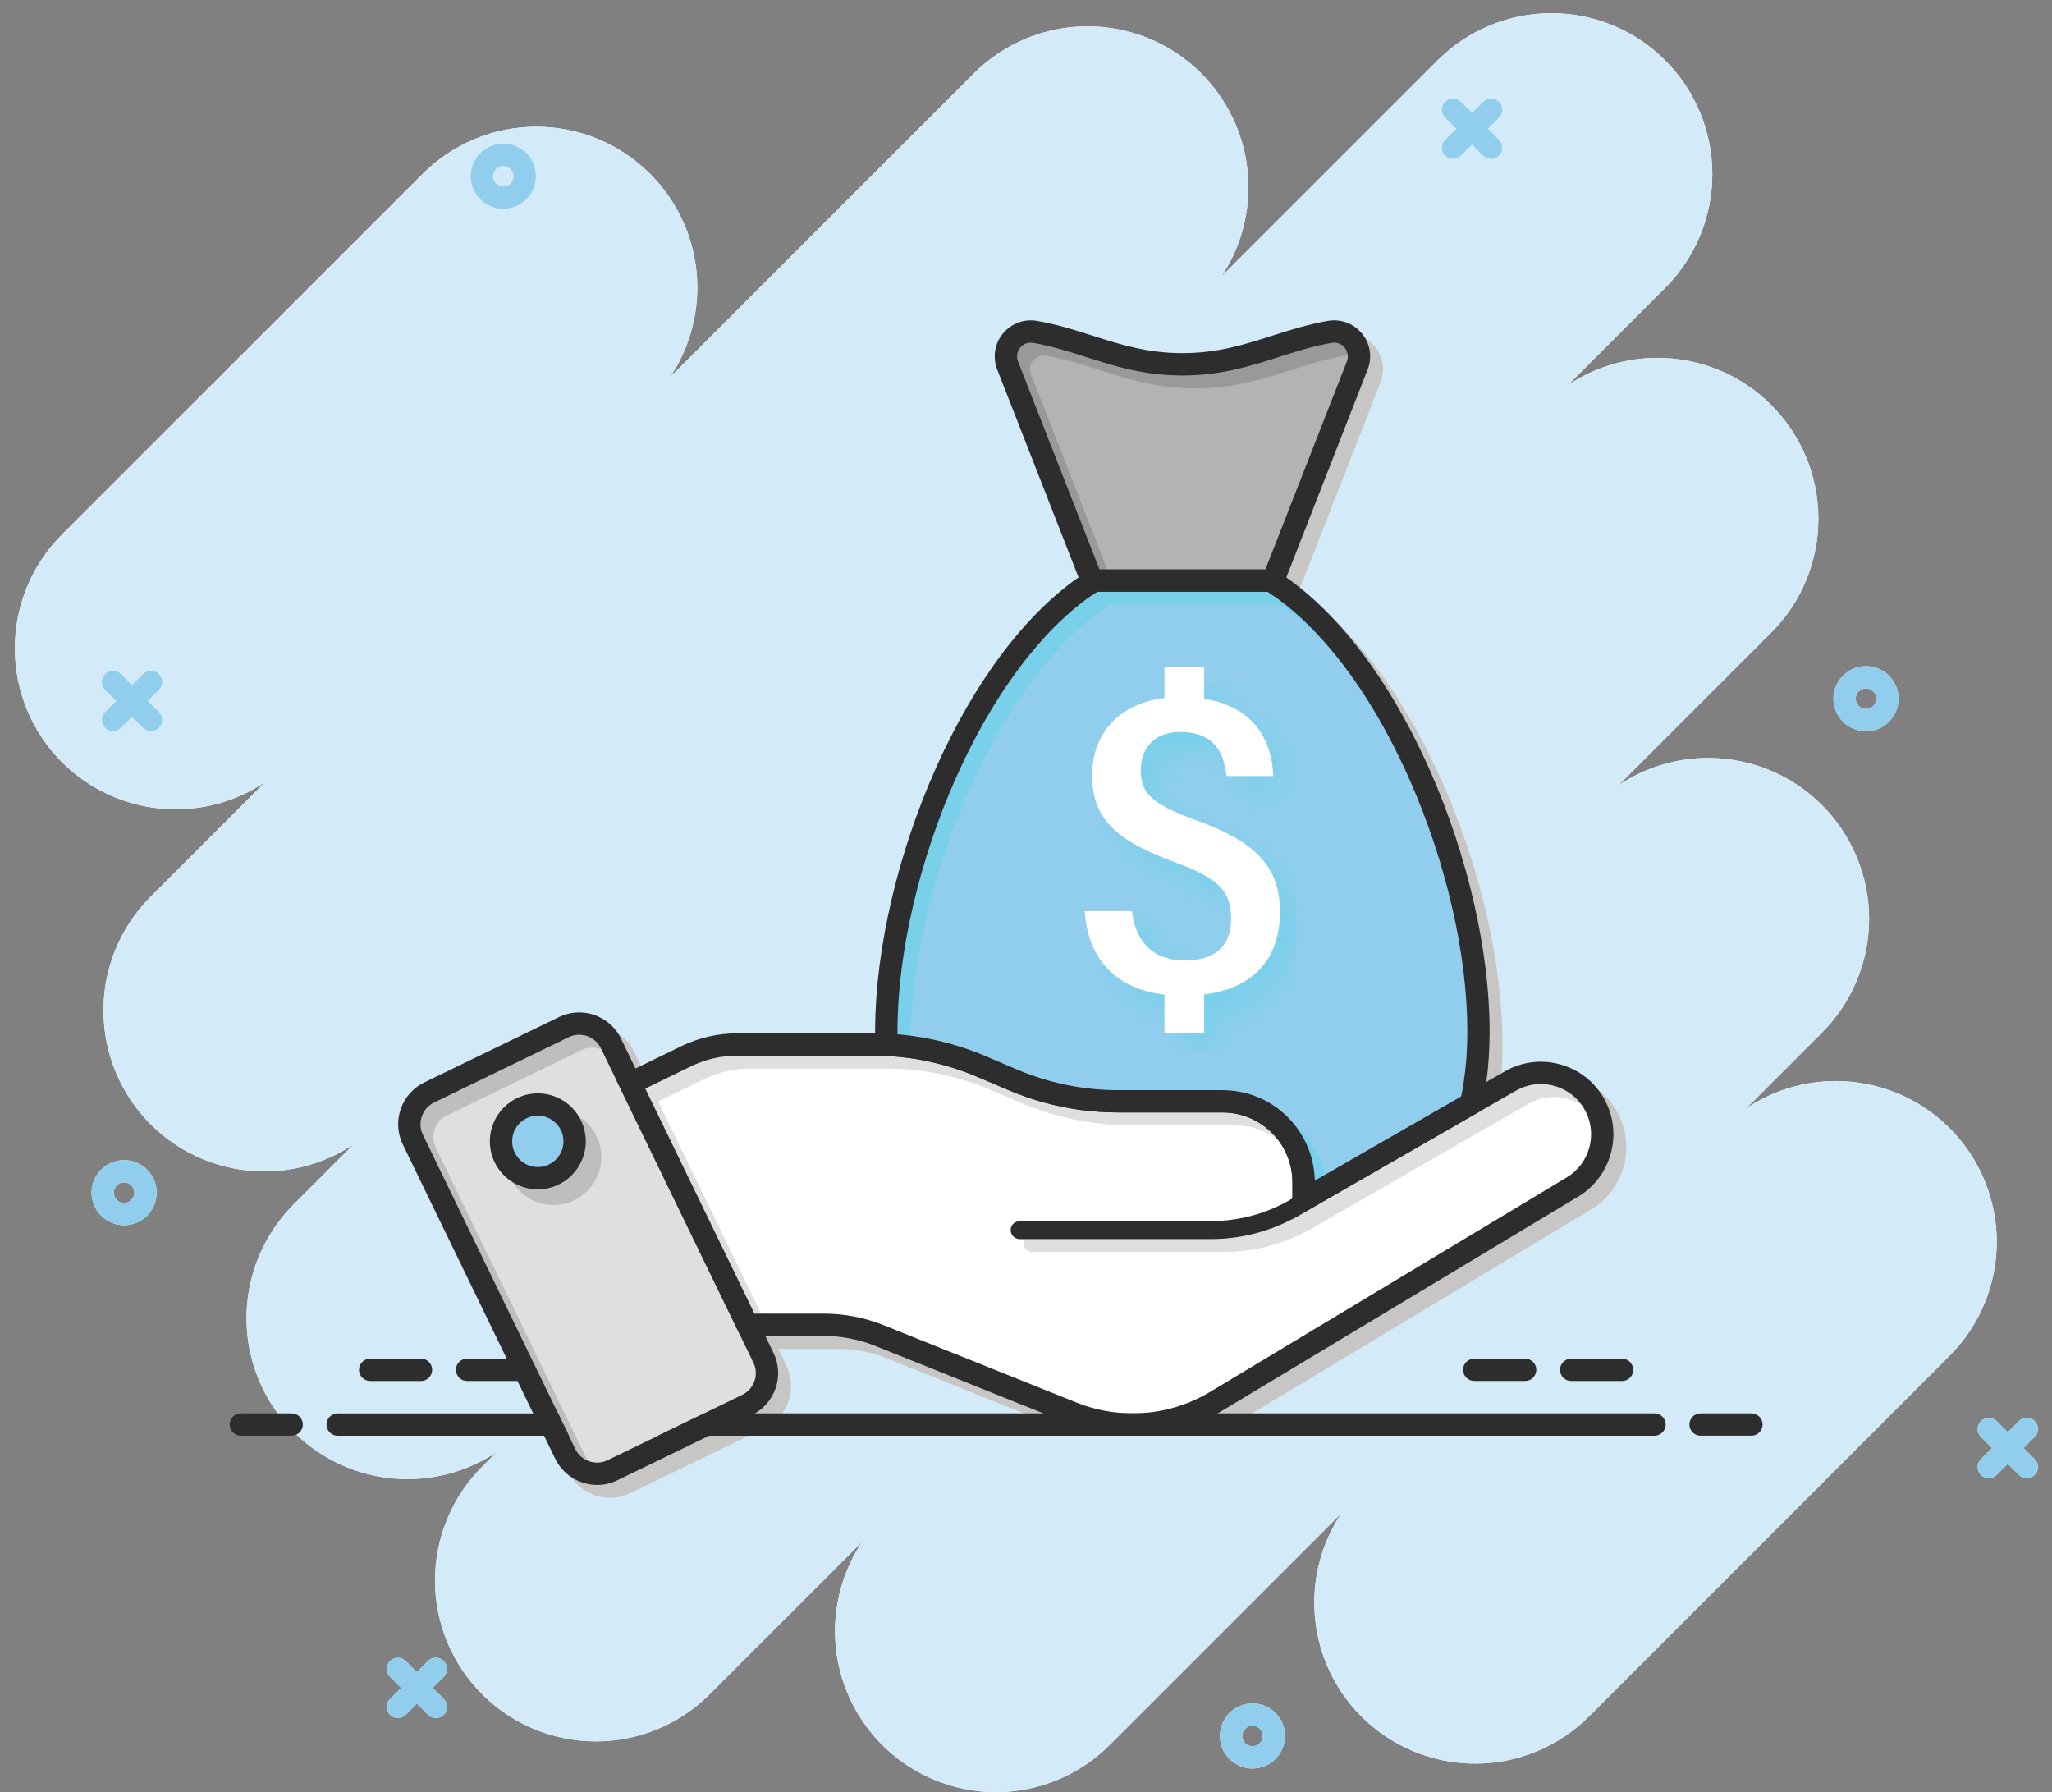 <svg width="71" height="62" viewBox="0 0 71 62" fill="none" xmlns="http://www.w3.org/2000/svg">
<rect x="0" y="0" width="71" height="62" fill="#808080" stroke="none"/>
<path d="M2.143 26.368C3.189 27.412 4.603 27.998 6.081 27.998C7.189 27.998 8.265 27.668 9.173 27.059L5.212 31.023C4.166 32.067 3.58 33.483 3.58 34.96C3.58 36.436 4.166 37.852 5.212 38.896C6.255 39.941 7.672 40.527 9.148 40.527C10.255 40.527 11.332 40.196 12.24 39.588L10.161 41.668C9.117 42.712 8.529 44.128 8.529 45.606C8.529 47.082 9.117 48.498 10.161 49.542C11.204 50.586 12.621 51.173 14.097 51.173C15.207 51.173 16.281 50.842 17.189 50.234L16.682 50.743C15.639 51.786 15.051 53.202 15.051 54.679C15.051 56.156 15.639 57.572 16.682 58.616C17.726 59.66 19.143 60.246 20.618 60.246C22.094 60.246 23.511 59.66 24.554 58.616L29.831 53.34C29.224 54.249 28.892 55.324 28.892 56.434C28.892 57.91 29.48 59.326 30.524 60.37C31.567 61.413 32.984 62.001 34.46 62.001C35.935 62.001 37.352 61.413 38.396 60.37L46.413 52.354C45.805 53.263 45.475 54.338 45.475 55.447C45.475 56.924 46.06 58.34 47.104 59.384C48.15 60.427 49.564 61.015 51.043 61.015C52.518 61.015 53.935 60.427 54.979 59.384L67.457 46.904C68.503 45.86 69.088 44.444 69.088 42.968C69.088 41.491 68.503 40.075 67.457 39.031C66.413 37.987 64.999 37.401 63.521 37.401C62.411 37.401 61.337 37.731 60.429 38.339L63.04 35.726C64.083 34.683 64.672 33.267 64.672 31.789C64.672 30.313 64.083 28.897 63.04 27.853C61.996 26.809 60.58 26.222 59.104 26.222C57.994 26.222 56.92 26.553 56.009 27.161L61.285 21.885C62.331 20.841 62.917 19.425 62.917 17.948C62.917 16.472 62.331 15.056 61.285 14.012C60.242 12.968 58.825 12.381 57.349 12.381C56.239 12.381 55.165 12.712 54.255 13.32L57.615 9.96C58.661 8.915 59.247 7.5 59.247 6.023C59.247 4.547 58.661 3.131 57.615 2.087C56.572 1.042 55.155 0.455 53.679 0.455C52.204 0.455 50.787 1.042 49.743 2.087L42.258 9.57C42.866 8.661 43.196 7.586 43.196 6.477C43.196 5.001 42.61 3.585 41.567 2.54C40.523 1.496 39.107 0.91 37.631 0.91C36.153 0.91 34.738 1.496 33.695 2.54L23.189 13.044C23.795 12.135 24.127 11.061 24.127 9.951C24.127 8.475 23.539 7.059 22.495 6.015C21.452 4.971 20.038 4.384 18.559 4.384C17.084 4.384 15.667 4.971 14.623 6.015L2.143 18.494C1.099 19.538 0.514 20.954 0.514 22.431C0.514 23.908 1.099 25.323 2.143 26.368Z" fill="white"/>
<path d="M68.925 50.096L68.54 50.482C68.391 50.632 68.391 50.877 68.54 51.027C68.692 51.178 68.936 51.178 69.087 51.027L69.472 50.642L69.857 51.027C70.008 51.178 70.25 51.178 70.401 51.027C70.552 50.877 70.552 50.632 70.401 50.482L70.016 50.096L70.401 49.712C70.552 49.561 70.552 49.317 70.401 49.166C70.327 49.091 70.229 49.053 70.129 49.053C70.031 49.053 69.931 49.091 69.857 49.166L69.472 49.551L69.087 49.166C69.01 49.091 68.912 49.053 68.812 49.053C68.715 49.053 68.615 49.091 68.54 49.166C68.391 49.317 68.391 49.561 68.54 49.712L68.925 50.096Z" fill="white"/>
<path d="M13.878 58.396L13.495 58.781C13.343 58.932 13.343 59.176 13.495 59.326C13.644 59.477 13.889 59.477 14.039 59.326L14.424 58.941L14.81 59.326C14.959 59.477 15.204 59.477 15.356 59.326C15.505 59.176 15.505 58.932 15.356 58.781L14.97 58.396L15.356 58.012C15.505 57.861 15.505 57.616 15.356 57.466C15.28 57.391 15.18 57.353 15.082 57.353C14.984 57.353 14.886 57.391 14.81 57.466L14.424 57.851L14.039 57.466C13.965 57.391 13.865 57.353 13.767 57.353C13.669 57.353 13.571 57.391 13.495 57.466C13.343 57.616 13.343 57.861 13.495 58.012L13.878 58.396Z" fill="white"/>
<path d="M4.023 24.25L3.637 24.636C3.487 24.786 3.487 25.031 3.637 25.182C3.788 25.331 4.033 25.331 4.183 25.182L4.569 24.796L4.953 25.182C5.105 25.331 5.347 25.331 5.497 25.182C5.649 25.031 5.649 24.786 5.497 24.636L5.113 24.25L5.497 23.866C5.649 23.715 5.649 23.47 5.497 23.32C5.423 23.245 5.324 23.207 5.226 23.207C5.126 23.207 5.029 23.245 4.953 23.32L4.569 23.705L4.183 23.32C4.107 23.245 4.01 23.207 3.91 23.207C3.812 23.207 3.713 23.245 3.637 23.32C3.487 23.47 3.487 23.715 3.637 23.866L4.023 24.25Z" fill="white"/>
<path d="M50.388 4.454L50.003 4.839C49.854 4.99 49.854 5.233 50.003 5.384C50.155 5.535 50.398 5.535 50.548 5.384L50.933 4.999L51.321 5.384C51.47 5.535 51.713 5.535 51.865 5.384C52.015 5.233 52.015 4.99 51.865 4.839L51.48 4.454L51.865 4.068C52.015 3.917 52.015 3.674 51.865 3.523C51.789 3.447 51.691 3.41 51.593 3.41C51.492 3.41 51.394 3.447 51.321 3.523L50.933 3.909L50.548 3.523C50.474 3.447 50.374 3.41 50.276 3.41C50.178 3.41 50.079 3.447 50.003 3.523C49.854 3.674 49.854 3.917 50.003 4.068L50.388 4.454Z" fill="white"/>
<path d="M43.336 60.414C43.533 60.414 43.692 60.255 43.692 60.059C43.692 59.863 43.533 59.704 43.336 59.704C43.141 59.704 42.982 59.863 42.982 60.059C42.982 60.255 43.141 60.414 43.336 60.414ZM43.336 58.932C43.957 58.932 44.462 59.438 44.462 60.059C44.462 60.68 43.957 61.185 43.336 61.185C42.715 61.185 42.21 60.68 42.21 60.059C42.21 59.438 42.715 58.932 43.336 58.932Z" fill="white"/>
<path d="M64.564 24.528C64.759 24.528 64.919 24.369 64.919 24.173C64.919 23.976 64.759 23.817 64.564 23.817C64.369 23.817 64.209 23.976 64.209 24.173C64.209 24.369 64.369 24.528 64.564 24.528ZM64.564 23.046C65.186 23.046 65.69 23.552 65.69 24.173C65.69 24.793 65.186 25.299 64.564 25.299C63.943 25.299 63.438 24.793 63.438 24.173C63.438 23.552 63.943 23.046 64.564 23.046Z" fill="white"/>
<path d="M17.414 6.451C17.61 6.451 17.769 6.292 17.769 6.096C17.769 5.9 17.61 5.741 17.414 5.741C17.218 5.741 17.059 5.9 17.059 6.096C17.059 6.292 17.218 6.451 17.414 6.451ZM17.414 4.97C18.037 4.97 18.54 5.475 18.54 6.096C18.54 6.717 18.037 7.223 17.414 7.223C16.794 7.223 16.288 6.717 16.288 6.096C16.288 5.475 16.794 4.97 17.414 4.97Z" fill="white"/>
<path d="M4.294 41.618C4.491 41.618 4.649 41.458 4.649 41.262C4.649 41.067 4.491 40.908 4.294 40.908C4.099 40.908 3.938 41.067 3.938 41.262C3.938 41.458 4.099 41.618 4.294 41.618ZM4.294 40.136C4.915 40.136 5.42 40.642 5.42 41.262C5.42 41.884 4.915 42.388 4.294 42.388C3.674 42.388 3.169 41.884 3.169 41.262C3.169 40.642 3.674 40.136 4.294 40.136Z" fill="white"/>
<path d="M2.143 26.368C3.189 27.412 4.603 27.998 6.081 27.998C7.189 27.998 8.265 27.668 9.173 27.059L5.212 31.023C4.166 32.067 3.58 33.483 3.58 34.96C3.58 36.436 4.166 37.852 5.212 38.896C6.255 39.941 7.672 40.527 9.148 40.527C10.255 40.527 11.332 40.196 12.24 39.588L10.161 41.668C9.117 42.712 8.529 44.128 8.529 45.606C8.529 47.082 9.117 48.498 10.161 49.542C11.204 50.586 12.621 51.173 14.097 51.173C15.207 51.173 16.281 50.842 17.189 50.234L16.682 50.743C15.639 51.786 15.051 53.202 15.051 54.679C15.051 56.156 15.639 57.572 16.682 58.616C17.726 59.66 19.143 60.246 20.618 60.246C22.094 60.246 23.511 59.66 24.554 58.616L29.831 53.34C29.224 54.249 28.892 55.324 28.892 56.434C28.892 57.91 29.48 59.326 30.524 60.37C31.567 61.413 32.984 62.001 34.46 62.001C35.935 62.001 37.352 61.413 38.396 60.37L46.413 52.354C45.805 53.263 45.475 54.338 45.475 55.447C45.475 56.924 46.06 58.34 47.104 59.384C48.15 60.427 49.564 61.015 51.043 61.015C52.518 61.015 53.935 60.427 54.979 59.384L67.457 46.904C68.503 45.86 69.088 44.444 69.088 42.968C69.088 41.491 68.503 40.075 67.457 39.031C66.413 37.987 64.999 37.401 63.521 37.401C62.411 37.401 61.337 37.731 60.429 38.339L63.04 35.726C64.083 34.683 64.672 33.267 64.672 31.789C64.672 30.313 64.083 28.897 63.04 27.853C61.996 26.809 60.58 26.222 59.104 26.222C57.994 26.222 56.92 26.553 56.009 27.161L61.285 21.885C62.331 20.841 62.917 19.425 62.917 17.948C62.917 16.472 62.331 15.056 61.285 14.012C60.242 12.968 58.825 12.381 57.349 12.381C56.239 12.381 55.165 12.712 54.255 13.32L57.615 9.96C58.661 8.915 59.247 7.5 59.247 6.023C59.247 4.547 58.661 3.131 57.615 2.087C56.572 1.042 55.155 0.455 53.679 0.455C52.204 0.455 50.787 1.042 49.743 2.087L42.258 9.57C42.866 8.661 43.196 7.586 43.196 6.477C43.196 5.001 42.61 3.585 41.567 2.54C40.523 1.496 39.107 0.91 37.631 0.91C36.153 0.91 34.738 1.496 33.695 2.54L23.189 13.044C23.795 12.135 24.127 11.061 24.127 9.951C24.127 8.475 23.539 7.059 22.495 6.015C21.452 4.971 20.038 4.384 18.559 4.384C17.084 4.384 15.667 4.971 14.623 6.015L2.143 18.494C1.099 19.538 0.514 20.954 0.514 22.431C0.514 23.908 1.099 25.323 2.143 26.368Z" fill="#D3EBF8"/>
<path d="M68.925 50.096L68.54 50.482C68.391 50.632 68.391 50.877 68.54 51.027C68.692 51.178 68.936 51.178 69.087 51.027L69.472 50.642L69.857 51.027C70.008 51.178 70.25 51.178 70.401 51.027C70.552 50.877 70.552 50.632 70.401 50.482L70.016 50.096L70.401 49.712C70.552 49.561 70.552 49.317 70.401 49.166C70.327 49.091 70.229 49.053 70.129 49.053C70.031 49.053 69.931 49.091 69.857 49.166L69.472 49.551L69.087 49.166C69.01 49.091 68.912 49.053 68.812 49.053C68.715 49.053 68.615 49.091 68.54 49.166C68.391 49.317 68.391 49.561 68.54 49.712L68.925 50.096Z" fill="#91CEEE"/>
<path d="M13.878 58.396L13.495 58.781C13.343 58.932 13.343 59.176 13.495 59.326C13.644 59.477 13.889 59.477 14.039 59.326L14.424 58.941L14.81 59.326C14.959 59.477 15.204 59.477 15.356 59.326C15.505 59.176 15.505 58.932 15.356 58.781L14.97 58.396L15.356 58.012C15.505 57.861 15.505 57.616 15.356 57.466C15.28 57.391 15.18 57.353 15.082 57.353C14.984 57.353 14.886 57.391 14.81 57.466L14.424 57.851L14.039 57.466C13.965 57.391 13.865 57.353 13.767 57.353C13.669 57.353 13.571 57.391 13.495 57.466C13.343 57.616 13.343 57.861 13.495 58.012L13.878 58.396Z" fill="#91CEEE"/>
<path d="M4.023 24.25L3.637 24.636C3.487 24.786 3.487 25.031 3.637 25.182C3.788 25.331 4.033 25.331 4.183 25.182L4.569 24.796L4.953 25.182C5.105 25.331 5.347 25.331 5.497 25.182C5.649 25.031 5.649 24.786 5.497 24.636L5.113 24.25L5.497 23.866C5.649 23.715 5.649 23.47 5.497 23.32C5.423 23.245 5.324 23.207 5.226 23.207C5.126 23.207 5.029 23.245 4.953 23.32L4.569 23.705L4.183 23.32C4.107 23.245 4.01 23.207 3.91 23.207C3.812 23.207 3.713 23.245 3.637 23.32C3.487 23.47 3.487 23.715 3.637 23.866L4.023 24.25Z" fill="#91CEEE"/>
<path d="M50.388 4.454L50.003 4.839C49.854 4.99 49.854 5.233 50.003 5.384C50.155 5.535 50.398 5.535 50.548 5.384L50.933 4.999L51.321 5.384C51.47 5.535 51.713 5.535 51.865 5.384C52.015 5.233 52.015 4.99 51.865 4.839L51.48 4.454L51.865 4.068C52.015 3.917 52.015 3.674 51.865 3.523C51.789 3.447 51.691 3.41 51.593 3.41C51.492 3.41 51.394 3.447 51.321 3.523L50.933 3.909L50.548 3.523C50.474 3.447 50.374 3.41 50.276 3.41C50.178 3.41 50.079 3.447 50.003 3.523C49.854 3.674 49.854 3.917 50.003 4.068L50.388 4.454Z" fill="#91CEEE"/>
<path d="M43.336 60.414C43.533 60.414 43.692 60.255 43.692 60.059C43.692 59.863 43.533 59.704 43.336 59.704C43.141 59.704 42.982 59.863 42.982 60.059C42.982 60.255 43.141 60.414 43.336 60.414ZM43.336 58.932C43.957 58.932 44.462 59.438 44.462 60.059C44.462 60.68 43.957 61.185 43.336 61.185C42.715 61.185 42.21 60.68 42.21 60.059C42.21 59.438 42.715 58.932 43.336 58.932Z" fill="#91CEEE"/>
<path d="M64.564 24.528C64.759 24.528 64.919 24.369 64.919 24.173C64.919 23.976 64.759 23.817 64.564 23.817C64.369 23.817 64.209 23.976 64.209 24.173C64.209 24.369 64.369 24.528 64.564 24.528ZM64.564 23.046C65.186 23.046 65.69 23.552 65.69 24.173C65.69 24.793 65.186 25.299 64.564 25.299C63.943 25.299 63.438 24.793 63.438 24.173C63.438 23.552 63.943 23.046 64.564 23.046Z" fill="#91CEEE"/>
<path d="M17.414 6.451C17.61 6.451 17.769 6.292 17.769 6.096C17.769 5.9 17.61 5.741 17.414 5.741C17.218 5.741 17.059 5.9 17.059 6.096C17.059 6.292 17.218 6.451 17.414 6.451ZM17.414 4.97C18.037 4.97 18.54 5.475 18.54 6.096C18.54 6.717 18.037 7.223 17.414 7.223C16.794 7.223 16.288 6.717 16.288 6.096C16.288 5.475 16.794 4.97 17.414 4.97Z" fill="#91CEEE"/>
<path d="M4.294 41.618C4.491 41.618 4.649 41.458 4.649 41.262C4.649 41.067 4.491 40.908 4.294 40.908C4.099 40.908 3.938 41.067 3.938 41.262C3.938 41.458 4.099 41.618 4.294 41.618ZM4.294 40.136C4.915 40.136 5.42 40.642 5.42 41.262C5.42 41.884 4.915 42.388 4.294 42.388C3.674 42.388 3.169 41.884 3.169 41.262C3.169 40.642 3.674 40.136 4.294 40.136Z" fill="#91CEEE"/>
<path d="M37.826 20.217L34.863 12.644C34.747 12.351 34.798 12.029 34.999 11.784C35.161 11.584 35.403 11.468 35.66 11.468C35.711 11.468 35.762 11.473 35.81 11.481C36.493 11.601 37.08 11.788 37.705 11.987C38.654 12.291 39.64 12.604 40.91 12.604C42.181 12.604 43.167 12.291 44.117 11.987C44.74 11.788 45.328 11.601 46.011 11.481C46.06 11.473 46.111 11.468 46.161 11.468C46.418 11.468 46.661 11.584 46.825 11.785C47.024 12.029 47.075 12.351 46.959 12.645L43.996 20.217H37.826Z" fill="#B3B3B2"/>
<path d="M50.559 37.933L45.858 40.636L45.491 40.846C45.483 40.463 45.41 40.092 45.27 39.737V39.736V39.735L45.268 39.733V39.732V39.731C45.246 39.677 45.226 39.627 45.204 39.581C45.087 39.328 44.94 39.095 44.769 38.885C44.357 38.382 43.799 38.013 43.161 37.834C42.882 37.755 42.593 37.717 42.299 37.717H38.699C38.31 37.717 37.918 37.691 37.534 37.641C36.728 37.537 35.938 37.32 35.184 37L34.107 36.541C33.956 36.476 33.796 36.414 33.635 36.355C33.15 36.176 32.646 36.034 32.137 35.935C31.927 35.893 31.716 35.86 31.503 35.832C31.354 35.812 31.202 35.797 31.053 35.785V35.572C31.075 32.919 31.809 29.768 33.069 26.927C34.34 24.07 36.004 21.831 37.771 20.603C37.805 20.578 37.842 20.553 37.879 20.529L37.965 20.47H43.858L43.946 20.529C43.98 20.553 44.017 20.578 44.054 20.603C44.563 20.957 45.065 21.395 45.549 21.908C46.758 23.186 47.872 24.926 48.78 26.985C49.411 28.421 49.911 29.931 50.249 31.413C50.589 32.897 50.77 34.353 50.77 35.682C50.77 36.303 50.728 36.891 50.65 37.429C50.623 37.599 50.594 37.769 50.559 37.933ZM51.039 33.715C50.782 31.487 50.119 29.068 49.133 26.83C47.852 23.926 46.164 21.636 44.36 20.346C44.294 20.299 44.225 20.253 44.162 20.208L44.064 20.144L44.032 20.123L43.976 20.084H37.847L37.791 20.123L37.678 20.199L37.663 20.208C37.597 20.253 37.529 20.299 37.465 20.346C35.674 21.627 33.995 23.896 32.717 26.77C31.434 29.658 30.688 32.865 30.669 35.569V35.761V36.147V36.275L31.312 36.35C31.476 36.37 31.64 36.392 31.799 36.419C32.213 36.49 32.629 36.59 33.03 36.717C33.324 36.808 33.613 36.915 33.894 37.036L34.974 37.495C35.715 37.81 36.491 38.03 37.282 38.148C37.747 38.218 38.224 38.253 38.699 38.253H42.299C42.446 38.253 42.595 38.266 42.74 38.29C43.114 38.352 43.464 38.492 43.78 38.705C44.296 39.052 44.668 39.56 44.844 40.15C44.859 40.204 44.876 40.258 44.886 40.313C44.91 40.409 44.928 40.507 44.938 40.606L45.062 41.712L45.165 41.653L45.936 41.21L50.858 38.382L50.9 38.182L50.926 38.064C50.953 37.939 50.978 37.809 51 37.679C51.01 37.615 51.022 37.551 51.029 37.486C51.115 36.929 51.157 36.322 51.157 35.682C51.157 35.052 51.115 34.392 51.039 33.715Z" fill="#91CEEE"/>
<path d="M50.77 35.681C50.77 36.302 50.728 36.89 50.65 37.428C50.623 37.598 50.593 37.767 50.559 37.932L45.49 40.845C45.483 40.463 45.41 40.091 45.27 39.736V39.735V39.734L45.268 39.732V39.731V39.73C45.246 39.676 45.224 39.626 45.204 39.58C44.811 38.723 44.065 38.086 43.16 37.833C42.882 37.754 42.591 37.716 42.297 37.716H38.698C38.309 37.716 37.916 37.69 37.534 37.64C36.73 37.536 35.937 37.319 35.184 36.999L34.106 36.54C33.954 36.475 33.795 36.413 33.634 36.353C33.15 36.175 32.644 36.033 32.135 35.934C31.781 35.864 31.416 35.814 31.054 35.783V35.571C31.074 32.918 31.808 29.767 33.072 26.926C34.338 24.07 36.006 21.83 37.771 20.602C37.806 20.577 37.842 20.552 37.879 20.529L37.964 20.469H43.857L43.945 20.529C43.982 20.552 44.016 20.577 44.053 20.602C45.833 21.839 47.505 24.1 48.779 26.985C49.413 28.42 49.909 29.93 50.249 31.413C50.589 32.896 50.77 34.352 50.77 35.681Z" fill="#91CEEE"/>
<mask id="mask0_6503_10693" style="mask-type:luminance" maskUnits="userSpaceOnUse" x="38" y="23" width="7" height="14">
<path d="M42.235 36.319H40.862V34.98C39.168 34.776 38.212 33.74 38.104 32.091H39.736C39.873 33.233 40.548 33.799 41.56 33.799C42.66 33.799 43.168 33.261 43.168 32.35C43.168 31.421 42.76 30.961 41.208 30.392C39.22 29.655 38.361 28.928 38.361 27.397C38.361 25.886 39.342 24.907 40.862 24.715V23.646H42.235V24.742C43.853 25.002 44.586 26.071 44.625 27.418H43.005C42.932 26.645 42.6 25.897 41.426 25.892C41.422 25.892 41.419 25.892 41.414 25.892C40.539 25.892 40.044 26.424 40.044 27.213C40.044 28.014 40.423 28.391 41.973 28.951C44.058 29.699 44.86 30.592 44.86 32.106C44.86 33.778 43.907 34.763 42.235 34.975V36.319Z" fill="white"/>
</mask>
<g mask="url(#mask0_6503_10693)">
<path d="M38.104 23.646H44.861V36.319H38.104" fill="#78D0EA"/>
</g>
<path d="M41.664 34.406V35.751H40.291V34.412C38.597 34.208 37.64 33.171 37.532 31.523H39.163C39.302 32.664 39.978 33.231 40.988 33.231C42.09 33.231 42.597 32.691 42.597 31.782C42.597 30.852 42.189 30.392 40.635 29.824C38.65 29.087 37.789 28.36 37.789 26.829C37.789 25.318 38.77 24.339 40.291 24.147V23.078H41.664V24.174C43.283 24.434 44.014 25.503 44.053 26.85H42.434C42.362 26.077 42.03 25.329 40.856 25.324C39.973 25.319 39.473 25.852 39.473 26.644C39.473 27.445 39.85 27.823 41.4 28.383C43.485 29.131 44.288 30.024 44.288 31.538C44.288 33.21 43.336 34.195 41.664 34.406Z" fill="white"/>
<path d="M54.211 40.733L41.881 48.147C41.493 48.383 41.072 48.567 40.635 48.693C40.167 48.829 39.68 48.897 39.188 48.897C38.517 48.897 37.861 48.772 37.246 48.523L30.579 45.849C29.913 45.582 29.211 45.446 28.493 45.446H26.104L22.326 37.66L23.912 36.889C24.407 36.649 24.958 36.521 25.507 36.521L30.23 36.522C30.247 36.522 30.265 36.522 30.282 36.522C30.457 36.523 30.633 36.529 30.809 36.539C31.202 36.564 31.6 36.615 31.986 36.691C32.456 36.784 32.921 36.913 33.369 37.078C33.518 37.132 33.663 37.19 33.804 37.251L34.883 37.709C35.702 38.058 36.56 38.292 37.434 38.406C37.849 38.46 38.275 38.487 38.698 38.487H42.3C42.52 38.487 42.74 38.517 42.953 38.576C43.462 38.718 43.903 39.021 44.219 39.432C44.331 39.576 44.425 39.733 44.501 39.903C44.519 39.937 44.533 39.975 44.551 40.017L44.553 40.019C44.664 40.302 44.719 40.602 44.719 40.909V41.465L44.652 41.504L44.543 41.563C44.479 41.599 44.412 41.635 44.343 41.669C44.256 41.712 44.167 41.753 44.083 41.791C43.391 42.092 42.656 42.245 41.901 42.245H35.279C35.111 42.245 34.97 42.386 34.97 42.556C34.97 42.727 35.111 42.867 35.279 42.867H41.901C42.886 42.867 43.855 42.627 44.726 42.17C44.796 42.134 44.862 42.097 44.929 42.058L51.242 38.429L52.447 37.737C52.712 37.585 53.011 37.504 53.313 37.504C53.479 37.504 53.647 37.529 53.808 37.576C54.196 37.691 54.52 37.928 54.745 38.255C54.787 38.317 54.827 38.383 54.864 38.451C55.277 39.262 54.99 40.265 54.211 40.733ZM55.205 38.275C54.938 37.752 54.48 37.372 53.916 37.206C53.884 37.196 53.85 37.186 53.815 37.178C53.649 37.137 53.481 37.118 53.313 37.118C52.944 37.118 52.578 37.216 52.254 37.402L51.908 37.601L51.349 37.923L51.059 38.089L50.901 38.181L45.924 41.042L45.167 41.477L45.107 41.511V40.909C45.107 40.876 45.105 40.843 45.105 40.811C45.095 40.489 45.028 40.176 44.912 39.877L44.909 39.874C44.89 39.825 44.872 39.782 44.852 39.741C44.509 38.988 43.853 38.427 43.056 38.204C43.002 38.189 42.948 38.176 42.893 38.164C42.698 38.123 42.5 38.101 42.3 38.101H38.698C38.386 38.101 38.072 38.086 37.763 38.054C37.669 38.045 37.577 38.034 37.486 38.022C36.644 37.913 35.821 37.688 35.034 37.354L33.955 36.895C33.809 36.832 33.656 36.772 33.503 36.715C33.035 36.544 32.55 36.408 32.06 36.312C31.934 36.287 31.808 36.266 31.68 36.246C31.62 36.236 31.561 36.228 31.499 36.219C31.279 36.19 31.054 36.168 30.834 36.155C30.799 36.151 30.762 36.15 30.727 36.148C30.707 36.147 30.688 36.146 30.668 36.145C30.539 36.139 30.41 36.136 30.282 36.135C30.265 36.135 30.247 36.135 30.23 36.135H25.507C24.899 36.135 24.29 36.276 23.741 36.543L22.343 37.222L22.158 37.313L21.812 37.482L21.675 37.548L25.695 45.833H28.493C28.798 45.833 29.099 45.859 29.396 45.91C29.75 45.973 30.099 46.072 30.435 46.208L37.1 48.882C37.112 48.887 37.127 48.892 37.139 48.898C37.649 49.097 38.183 49.221 38.727 49.265C38.881 49.277 39.034 49.283 39.188 49.283C39.714 49.283 40.239 49.209 40.741 49.065C40.907 49.016 41.07 48.96 41.231 48.898C41.528 48.781 41.812 48.641 42.082 48.477L54.409 41.066C55.069 40.668 55.44 39.96 55.438 39.232C55.438 38.908 55.364 38.58 55.205 38.275Z" fill="white"/>
<path d="M54.21 40.734L41.883 48.148C41.492 48.383 41.072 48.568 40.634 48.694C40.167 48.83 39.68 48.898 39.19 48.898C38.517 48.898 37.862 48.773 37.244 48.524L30.58 45.85C29.912 45.583 29.212 45.447 28.493 45.447H26.104L22.328 37.661L23.911 36.89C24.405 36.65 24.957 36.522 25.508 36.522L30.231 36.523C30.248 36.523 30.266 36.523 30.281 36.523C30.459 36.524 30.634 36.53 30.807 36.54C31.203 36.565 31.601 36.616 31.987 36.692C32.457 36.785 32.922 36.914 33.369 37.079C33.517 37.133 33.663 37.191 33.804 37.252L34.883 37.709C35.701 38.059 36.562 38.292 37.434 38.407C37.85 38.461 38.275 38.488 38.698 38.488H42.298C42.521 38.488 42.741 38.518 42.951 38.577C43.639 38.77 44.205 39.253 44.502 39.904C44.519 39.938 44.534 39.976 44.551 40.018L44.554 40.02C44.665 40.303 44.722 40.603 44.722 40.91V41.466L44.653 41.505L44.544 41.564C44.479 41.6 44.413 41.635 44.343 41.67C44.257 41.713 44.168 41.754 44.084 41.791C43.391 42.093 42.657 42.246 41.903 42.246H35.281C35.11 42.246 34.969 42.386 34.969 42.557C34.969 42.728 35.11 42.868 35.281 42.868H41.903C42.885 42.868 43.856 42.628 44.727 42.171C44.796 42.136 44.863 42.098 44.932 42.059L51.242 38.431L52.447 37.738C52.711 37.586 53.013 37.505 53.312 37.505C53.48 37.505 53.646 37.53 53.809 37.577C54.269 37.714 54.645 38.024 54.863 38.452C55.278 39.263 54.991 40.266 54.21 40.734Z" fill="white"/>
<path d="M26.103 47.781C26.03 47.992 25.878 48.162 25.678 48.259L24.36 48.899L22.769 49.672L21.023 50.518C20.909 50.574 20.785 50.602 20.66 50.602C20.566 50.602 20.474 50.587 20.385 50.556C20.366 50.549 20.348 50.543 20.332 50.535C20.144 50.456 19.994 50.314 19.905 50.13L19.684 49.672L19.308 48.899L14.632 39.261C14.536 39.061 14.522 38.833 14.595 38.622C14.669 38.411 14.82 38.24 15.02 38.144L19.675 35.885C19.79 35.829 19.914 35.801 20.038 35.801C20.13 35.801 20.224 35.816 20.314 35.847C20.525 35.92 20.695 36.071 20.791 36.273L20.812 36.314L21.294 37.305L25.619 46.22L26.067 47.142C26.163 47.342 26.177 47.57 26.103 47.781ZM26.413 46.972L26.048 46.22L25.862 45.835L21.809 37.484L21.641 37.136L21.14 36.105C20.998 35.81 20.75 35.59 20.44 35.483L20.419 35.475C20.295 35.435 20.167 35.415 20.038 35.415C19.852 35.415 19.673 35.456 19.505 35.538L14.852 37.795C14.556 37.938 14.336 38.187 14.23 38.496C14.14 38.752 14.138 39.024 14.223 39.277C14.239 39.329 14.26 39.38 14.285 39.43L17.962 47.008L18.247 47.595L18.881 48.899L19.253 49.672L19.558 50.298C19.701 50.592 19.948 50.813 20.259 50.92C20.39 50.965 20.523 50.989 20.66 50.989C20.702 50.989 20.741 50.987 20.78 50.982C20.922 50.968 21.06 50.929 21.193 50.865L23.653 49.672L25.244 48.899L25.848 48.606C26.14 48.464 26.361 48.216 26.468 47.907C26.501 47.815 26.521 47.721 26.53 47.628C26.553 47.405 26.514 47.179 26.413 46.972Z" fill="#DFDFDD"/>
<path d="M26.105 47.779C26.034 47.991 25.88 48.161 25.68 48.258L21.025 50.517C20.911 50.573 20.787 50.601 20.663 50.601C20.569 50.601 20.477 50.585 20.385 50.554C20.174 50.481 20.004 50.329 19.908 50.129L14.633 39.26C14.537 39.059 14.523 38.832 14.597 38.621C14.67 38.409 14.822 38.239 15.024 38.142L19.676 35.883C19.793 35.827 19.917 35.799 20.041 35.799C20.133 35.799 20.225 35.814 20.316 35.846C20.527 35.919 20.697 36.07 20.794 36.271L21.296 37.304L25.621 46.219L26.068 47.14C26.164 47.341 26.178 47.568 26.105 47.779Z" fill="#DFDFDD"/>
<path d="M19.148 41.691C18.551 41.691 18.026 41.374 17.735 40.901C17.59 40.666 17.502 40.394 17.49 40.1C17.488 40.078 17.488 40.054 17.488 40.03C17.488 39.115 18.232 38.37 19.148 38.37C19.173 38.37 19.195 38.371 19.22 38.372C19.512 38.384 19.783 38.472 20.018 38.618C20.491 38.91 20.808 39.434 20.808 40.03C20.808 40.945 20.064 41.691 19.148 41.691ZM19.148 39.143C18.657 39.143 18.259 39.54 18.259 40.03C18.259 40.134 18.277 40.233 18.311 40.326C18.372 40.504 18.492 40.657 18.646 40.761C18.788 40.86 18.96 40.919 19.148 40.919C19.639 40.919 20.034 40.521 20.034 40.03C20.034 39.843 19.978 39.671 19.878 39.527C19.774 39.374 19.62 39.256 19.444 39.193C19.351 39.161 19.252 39.143 19.148 39.143Z" fill="#BFBEBC"/>
<path d="M18.607 40.761C17.905 40.761 17.332 40.19 17.332 39.488C17.332 38.785 17.905 38.214 18.607 38.214C19.311 38.214 19.881 38.785 19.881 39.488C19.881 40.19 19.311 40.761 18.607 40.761Z" fill="#91CEEE"/>
<path d="M21.107 51.82C20.928 51.82 20.75 51.79 20.578 51.73C20.241 51.614 19.961 51.395 19.767 51.104C19.727 51.043 19.69 50.979 19.658 50.912L19.055 49.671L18.68 48.898L18.112 47.726L17.763 47.005L14.386 40.043C14.267 39.801 14.212 39.538 14.222 39.276C14.24 39.328 14.262 39.379 14.287 39.429L17.963 47.007L18.246 47.594L18.881 48.898L19.254 49.671L19.559 50.297C19.7 50.591 19.951 50.812 20.258 50.919C20.39 50.964 20.524 50.988 20.66 50.988C20.702 50.988 20.742 50.986 20.782 50.981C20.799 50.988 20.814 50.994 20.831 51.001C20.921 51.031 21.015 51.047 21.107 51.047C21.231 51.047 21.355 51.019 21.471 50.963L24.133 49.671L25.726 48.898L26.126 48.704C26.326 48.606 26.478 48.437 26.55 48.224C26.619 48.028 26.612 47.817 26.532 47.627C26.555 47.403 26.515 47.178 26.413 46.971L26.049 46.219L25.863 45.834H26.52L26.55 45.892H28.939C29.093 45.892 29.244 45.899 29.395 45.911C29.75 45.973 30.098 46.073 30.435 46.208L37.101 48.882C37.113 48.887 37.126 48.893 37.141 48.898C37.649 49.098 38.183 49.221 38.728 49.266C39.026 49.317 39.329 49.343 39.634 49.343C40.125 49.343 40.611 49.275 41.08 49.139C41.306 49.074 41.529 48.993 41.743 48.898C41.946 48.809 42.14 48.707 42.328 48.593L54.656 41.18C55.331 40.774 55.638 39.968 55.437 39.233C55.437 38.909 55.363 38.581 55.206 38.276C54.938 37.752 54.482 37.373 53.919 37.207C53.884 37.196 53.849 37.186 53.815 37.179C54.035 37.183 54.259 37.218 54.472 37.282C54.777 37.372 55.055 37.514 55.298 37.702C55.586 37.925 55.824 38.21 55.995 38.546C56.596 39.717 56.181 41.165 55.053 41.843L43.321 48.898L42.728 49.255C42.465 49.414 42.187 49.553 41.901 49.671H37.361L35.436 48.898L30.738 47.012C30.165 46.782 29.559 46.665 28.939 46.665H26.924L27.207 47.249C27.396 47.635 27.421 48.072 27.282 48.478C27.227 48.63 27.155 48.771 27.063 48.898C26.91 49.109 26.704 49.282 26.463 49.399L25.905 49.671L21.809 51.658C21.586 51.764 21.35 51.82 21.107 51.82ZM19.906 50.129L19.685 49.671L19.474 49.236L19.906 50.129Z" fill="#C7C6C4"/>
<path d="M45.165 41.477V41.356C45.165 41.17 45.145 40.988 45.104 40.811C45.092 40.489 45.027 40.177 44.911 39.877L44.909 39.874C44.889 39.825 44.873 39.782 44.853 39.741C44.508 38.988 43.853 38.428 43.056 38.205C43.001 38.19 42.947 38.177 42.892 38.165C43.133 38.175 43.373 38.213 43.607 38.279C43.783 38.329 43.955 38.393 44.119 38.471C44.353 38.582 44.571 38.721 44.769 38.884C44.771 38.886 44.773 38.888 44.773 38.891C44.776 38.892 44.776 38.893 44.778 38.895C44.778 38.895 44.778 38.896 44.781 38.896C44.947 39.103 45.09 39.332 45.203 39.58C45.225 39.626 45.244 39.676 45.266 39.73L45.269 39.73V39.732V39.734V39.735L45.271 39.736C45.409 40.091 45.484 40.462 45.491 40.845L45.855 40.635C45.868 40.687 45.88 40.738 45.889 40.791C45.904 40.874 45.913 40.958 45.923 41.042L45.165 41.477Z" fill="#78D0EA"/>
<path d="M45.493 40.845C45.485 40.462 45.41 40.091 45.27 39.736V39.735V39.734L45.268 39.732V39.731V39.73C45.246 39.676 45.227 39.626 45.205 39.58C45.089 39.332 44.947 39.103 44.78 38.897V38.895C44.778 38.893 44.775 38.892 44.775 38.891C44.773 38.888 44.77 38.886 44.77 38.884C45.142 39.187 45.444 39.577 45.65 40.026C45.671 40.072 45.693 40.122 45.715 40.176V40.177V40.178L45.717 40.18V40.181V40.182C45.775 40.33 45.821 40.481 45.857 40.635L45.493 40.845Z" fill="#78D0EA"/>
<path d="M51.059 38.09C51.073 38.019 51.083 37.947 51.093 37.875C51.108 37.785 51.12 37.695 51.132 37.603C51.188 37.141 51.215 36.646 51.215 36.128C51.215 35.36 51.154 34.549 51.036 33.715C50.781 31.487 50.119 29.067 49.133 26.83C47.853 23.926 46.163 21.636 44.36 20.346C44.292 20.299 44.225 20.252 44.159 20.208L44.064 20.144H44.228L44.338 19.863L47.046 12.95C47.105 12.803 47.085 12.643 46.999 12.514C47.056 12.258 46.995 11.993 46.825 11.785C46.735 11.673 46.617 11.588 46.489 11.534C46.529 11.53 46.568 11.529 46.607 11.529C46.83 11.529 47.046 11.588 47.232 11.698C47.36 11.772 47.473 11.87 47.571 11.986C47.711 12.158 47.801 12.364 47.838 12.582C47.873 12.8 47.846 13.025 47.767 13.232L44.983 20.335L44.949 20.422C45.339 20.692 45.719 21.006 46.094 21.36C46.619 21.858 47.129 22.438 47.622 23.094C48.429 24.173 49.16 25.428 49.8 26.83L49.803 26.831L49.93 27.12C51.238 30.085 51.988 33.367 51.988 36.128C51.988 36.473 51.976 36.808 51.951 37.131C51.941 37.291 51.927 37.448 51.907 37.602L51.348 37.924L51.059 38.09ZM31.053 35.572C31.072 32.919 31.808 29.768 33.071 26.927C34.339 24.07 36.004 21.831 37.77 20.602C37.805 20.578 37.841 20.553 37.878 20.529L37.964 20.47H43.858L43.944 20.529C43.98 20.553 44.017 20.578 44.051 20.602C44.059 20.608 44.066 20.612 44.071 20.617C44.066 20.612 44.059 20.607 44.051 20.602C44.017 20.578 43.98 20.553 43.944 20.529L43.858 20.47H37.964L37.878 20.529C37.841 20.553 37.805 20.578 37.77 20.602C36.004 21.831 34.339 24.07 33.071 26.927C31.808 29.768 31.072 32.919 31.053 35.572ZM44.437 20.887C44.437 20.886 44.434 20.885 44.432 20.884C44.434 20.885 44.434 20.886 44.437 20.887ZM44.319 20.796C44.314 20.793 44.311 20.79 44.306 20.787C44.309 20.79 44.314 20.793 44.319 20.796ZM44.093 20.631C44.086 20.626 44.081 20.623 44.076 20.619C44.081 20.622 44.086 20.626 44.093 20.631ZM37.677 20.199L37.532 19.83L34.95 13.232C34.879 13.049 34.849 12.851 34.869 12.658L37.79 20.122V20.123L37.677 20.199ZM40.189 12.57C39.252 12.48 38.469 12.23 37.704 11.987C37.16 11.813 36.64 11.648 36.063 11.529C36.078 11.529 36.093 11.529 36.107 11.529C36.178 11.529 36.252 11.534 36.323 11.547C37.032 11.671 37.633 11.862 38.268 12.065C38.896 12.266 39.504 12.459 40.186 12.57C40.188 12.57 40.189 12.57 40.189 12.57Z" fill="#C7C6C4"/>
<path d="M37.792 20.121L34.868 12.657C34.871 12.631 34.873 12.606 34.878 12.581C34.912 12.363 35.006 12.157 35.144 11.986C35.374 11.707 35.706 11.542 36.062 11.527C36.641 11.646 37.16 11.812 37.705 11.986C38.468 12.229 39.253 12.479 40.19 12.569C40.553 12.628 40.939 12.662 41.358 12.662C42.569 12.662 43.48 12.371 44.449 12.064C45.083 11.861 45.684 11.67 46.391 11.546C46.423 11.541 46.457 11.536 46.491 11.533C46.617 11.587 46.735 11.672 46.825 11.784C46.997 11.992 47.057 12.257 46.999 12.512C46.992 12.5 46.982 12.487 46.973 12.474C46.886 12.369 46.764 12.308 46.634 12.3H46.607C46.58 12.3 46.551 12.302 46.525 12.307C45.868 12.422 45.292 12.605 44.681 12.8C43.703 13.112 42.688 13.435 41.358 13.435C40.028 13.435 39.015 13.112 38.034 12.799C37.424 12.605 36.847 12.422 36.191 12.307C36.164 12.302 36.135 12.3 36.108 12.3C35.968 12.3 35.835 12.362 35.743 12.474C35.634 12.608 35.605 12.786 35.67 12.948L38.31 19.696L38.361 19.828L38.463 20.083H37.848L37.792 20.121Z" fill="#989998"/>
<path d="M31.5 36.22C31.278 36.191 31.055 36.168 30.832 36.155C30.798 36.152 30.761 36.151 30.727 36.149V36.012C30.727 35.929 30.73 35.846 30.732 35.763C30.793 33.06 31.547 29.905 32.809 27.059C33.477 25.555 34.253 24.213 35.112 23.071C35.885 22.042 36.702 21.204 37.554 20.574C37.624 20.521 37.693 20.471 37.764 20.422L37.678 20.198L37.791 20.122V20.121L37.847 20.083H38.461L38.483 20.143H44.064L44.16 20.207C44.226 20.252 44.292 20.298 44.361 20.346C46.164 21.635 47.852 23.925 49.132 26.829C50.118 29.067 50.783 31.486 51.038 33.715C50.952 33.106 50.84 32.485 50.695 31.859C50.355 30.376 49.858 28.866 49.225 27.431C48.207 25.121 46.93 23.212 45.547 21.908C45.219 21.559 44.882 21.245 44.539 20.968C44.532 20.962 44.524 20.955 44.517 20.949C44.505 20.939 44.493 20.93 44.48 20.921V20.92C44.473 20.914 44.466 20.909 44.458 20.904C44.458 20.903 44.456 20.901 44.453 20.9C44.449 20.896 44.444 20.892 44.436 20.887C44.436 20.885 44.434 20.884 44.431 20.883C44.429 20.88 44.427 20.878 44.422 20.875C44.419 20.872 44.417 20.87 44.414 20.868C44.409 20.865 44.405 20.861 44.4 20.857C44.397 20.855 44.395 20.854 44.392 20.852C44.387 20.848 44.383 20.844 44.38 20.841C44.375 20.839 44.373 20.837 44.37 20.835C44.368 20.831 44.363 20.829 44.361 20.826C44.356 20.824 44.353 20.821 44.348 20.817C44.346 20.815 44.343 20.813 44.341 20.811C44.336 20.808 44.331 20.805 44.326 20.8C44.324 20.799 44.321 20.797 44.319 20.795C44.314 20.793 44.309 20.789 44.307 20.786C44.304 20.784 44.299 20.782 44.299 20.78C44.294 20.776 44.289 20.773 44.287 20.771C44.285 20.769 44.282 20.768 44.28 20.766C44.275 20.762 44.27 20.758 44.263 20.755C44.263 20.753 44.26 20.752 44.258 20.75C44.253 20.746 44.248 20.742 44.243 20.739C44.241 20.737 44.238 20.735 44.236 20.735C44.231 20.73 44.226 20.727 44.221 20.723C44.219 20.722 44.219 20.72 44.216 20.719C44.211 20.716 44.206 20.712 44.202 20.709C44.199 20.707 44.199 20.706 44.197 20.705C44.192 20.701 44.187 20.697 44.182 20.692C44.179 20.691 44.177 20.69 44.175 20.689C44.17 20.685 44.165 20.682 44.157 20.677C44.157 20.676 44.155 20.675 44.155 20.674C44.148 20.67 44.143 20.666 44.135 20.661C44.135 20.661 44.135 20.661 44.135 20.66C44.128 20.656 44.123 20.653 44.118 20.648C44.116 20.647 44.116 20.646 44.113 20.645C44.108 20.641 44.101 20.637 44.096 20.633C44.096 20.632 44.094 20.631 44.091 20.63C44.087 20.626 44.082 20.621 44.074 20.618C44.074 20.617 44.074 20.616 44.072 20.616C44.064 20.612 44.06 20.607 44.052 20.602C44.018 20.577 43.981 20.552 43.944 20.529L43.856 20.469H37.965L37.879 20.529C37.842 20.552 37.806 20.577 37.769 20.602C36.005 21.831 34.339 24.07 33.071 26.927C31.808 29.767 31.075 32.918 31.052 35.571V35.783C31.06 35.785 31.067 35.785 31.077 35.786C31.079 35.786 31.084 35.786 31.087 35.787C31.089 35.787 31.094 35.787 31.096 35.788C31.106 35.788 31.114 35.789 31.121 35.789C31.121 35.789 31.121 35.789 31.121 35.79C31.194 35.796 31.268 35.804 31.341 35.812C31.344 35.812 31.346 35.813 31.349 35.813C31.356 35.814 31.363 35.814 31.368 35.815C31.375 35.816 31.38 35.816 31.385 35.817C31.388 35.817 31.39 35.817 31.393 35.817C31.429 35.822 31.466 35.827 31.503 35.831C31.5 35.883 31.5 35.932 31.5 35.983C31.5 35.995 31.5 36.006 31.5 36.017V36.22Z" fill="#78D0EA"/>
<path d="M31.503 35.831C31.467 35.827 31.431 35.822 31.392 35.817C31.39 35.817 31.39 35.817 31.387 35.817C31.383 35.816 31.378 35.816 31.371 35.815C31.363 35.814 31.356 35.814 31.349 35.813C31.349 35.813 31.346 35.812 31.344 35.812C31.269 35.804 31.197 35.797 31.124 35.79C31.122 35.789 31.122 35.789 31.122 35.789C31.115 35.789 31.108 35.788 31.098 35.788C31.096 35.787 31.091 35.787 31.088 35.787C31.086 35.786 31.081 35.786 31.079 35.786C31.069 35.785 31.062 35.785 31.054 35.784V35.571C31.076 32.918 31.81 29.767 33.072 26.927C34.341 24.07 36.006 21.831 37.773 20.602C37.806 20.577 37.845 20.552 37.879 20.529L37.966 20.47H43.858L43.945 20.529C43.984 20.552 44.018 20.577 44.054 20.602C44.061 20.606 44.068 20.612 44.073 20.616C44.076 20.616 44.076 20.617 44.078 20.618C44.083 20.622 44.088 20.626 44.095 20.63C44.095 20.631 44.097 20.632 44.097 20.633C44.105 20.638 44.109 20.641 44.117 20.645C44.117 20.646 44.117 20.647 44.119 20.648C44.126 20.653 44.131 20.656 44.138 20.66C44.138 20.661 44.138 20.661 44.138 20.661C44.145 20.666 44.15 20.67 44.155 20.674C44.158 20.675 44.158 20.676 44.16 20.677C44.167 20.682 44.172 20.685 44.177 20.689C44.179 20.69 44.179 20.692 44.182 20.692C44.189 20.697 44.194 20.701 44.199 20.706C44.201 20.706 44.201 20.708 44.203 20.709C44.208 20.712 44.213 20.716 44.218 20.72C44.22 20.721 44.22 20.722 44.223 20.723C44.228 20.727 44.232 20.73 44.24 20.734C44.24 20.736 44.242 20.737 44.245 20.739C44.249 20.742 44.254 20.747 44.259 20.75C44.261 20.752 44.264 20.753 44.266 20.755C44.271 20.758 44.276 20.763 44.281 20.766C44.283 20.768 44.285 20.769 44.288 20.771C44.29 20.773 44.295 20.777 44.3 20.78C44.302 20.782 44.305 20.784 44.31 20.786C44.312 20.789 44.317 20.793 44.319 20.795C44.322 20.797 44.324 20.799 44.329 20.8C44.331 20.805 44.336 20.808 44.341 20.811C44.343 20.813 44.348 20.815 44.351 20.817C44.353 20.821 44.358 20.824 44.36 20.826C44.365 20.829 44.37 20.832 44.372 20.835C44.375 20.837 44.377 20.839 44.38 20.841C44.384 20.845 44.389 20.848 44.394 20.852C44.397 20.854 44.399 20.855 44.401 20.858C44.406 20.862 44.411 20.865 44.416 20.868C44.418 20.87 44.421 20.872 44.423 20.875C44.428 20.878 44.43 20.88 44.433 20.883C44.435 20.884 44.438 20.886 44.44 20.886C44.445 20.892 44.45 20.896 44.457 20.9C44.459 20.902 44.459 20.903 44.462 20.904C44.467 20.909 44.474 20.914 44.481 20.92C44.481 20.92 44.481 20.921 44.483 20.921C44.493 20.931 44.505 20.939 44.517 20.949C44.524 20.956 44.534 20.962 44.541 20.968C44.884 21.245 45.219 21.559 45.55 21.908C45.55 21.907 45.55 21.907 45.55 21.907C45.207 21.583 44.855 21.295 44.5 21.048C44.464 21.023 44.428 20.999 44.392 20.974L44.305 20.916H38.412L38.325 20.974C38.289 20.999 38.253 21.023 38.219 21.048C36.453 22.277 34.788 24.516 33.518 27.373C32.285 30.148 31.556 33.218 31.503 35.831Z" fill="#78D0EA"/>
<path d="M37.764 38.055C37.672 38.045 37.579 38.035 37.487 38.023C36.647 37.914 35.822 37.689 35.034 37.355L33.958 36.895C33.811 36.833 33.66 36.773 33.504 36.716C33.038 36.544 32.553 36.408 32.063 36.313C31.938 36.288 31.81 36.266 31.683 36.247C31.985 36.277 32.288 36.321 32.584 36.379C33.092 36.48 33.596 36.621 34.083 36.8C34.244 36.859 34.403 36.922 34.554 36.986L35.633 37.444C36.319 37.736 37.035 37.941 37.764 38.055Z" fill="#78D0EA"/>
<path d="M21.811 37.483L21.641 37.135L21.143 36.104C20.998 35.81 20.752 35.589 20.441 35.482L20.421 35.474C20.444 35.473 20.463 35.473 20.485 35.473C20.665 35.473 20.843 35.503 21.015 35.563C21.146 35.608 21.269 35.669 21.38 35.744C21.616 35.9 21.808 36.119 21.934 36.381L22.176 36.877L22.346 37.224L22.158 37.314L21.811 37.483Z" fill="#C7C6C4"/>
<path d="M38.728 49.266C38.181 49.222 37.649 49.098 37.14 48.899C37.125 48.893 37.113 48.888 37.1 48.882L30.436 46.209C30.097 46.073 29.751 45.974 29.394 45.911C29.953 45.957 30.5 46.086 31.025 46.296L37.511 48.899L37.689 48.97C38.025 49.105 38.372 49.204 38.728 49.266ZM26.522 45.834H25.862L21.81 37.483L22.159 37.314L22.344 37.224L22.436 37.412L24.019 36.642C24.618 36.351 25.288 36.195 25.953 36.195L30.28 36.197H30.676C30.693 36.197 30.71 36.197 30.728 36.197V36.149C30.762 36.151 30.797 36.152 30.832 36.156C31.054 36.169 31.277 36.191 31.5 36.22V36.23C31.559 36.236 31.621 36.241 31.68 36.247C31.809 36.267 31.935 36.288 32.061 36.313C32.551 36.409 33.036 36.545 33.501 36.716C33.657 36.773 33.81 36.834 33.956 36.896L35.035 37.355C35.821 37.689 36.645 37.914 37.486 38.023C37.578 38.035 37.669 38.046 37.761 38.056C37.835 38.066 37.907 38.077 37.981 38.087C38.364 38.136 38.755 38.161 39.144 38.161H42.745C42.792 38.161 42.842 38.162 42.891 38.166C42.948 38.177 43.003 38.19 43.057 38.205C43.854 38.428 44.507 38.989 44.853 39.742C44.873 39.783 44.89 39.826 44.91 39.875V39.878C45.029 40.178 45.093 40.49 45.105 40.812C45.078 40.695 45.044 40.579 44.999 40.466L44.996 40.464C44.979 40.422 44.964 40.384 44.947 40.349C44.917 40.281 44.883 40.214 44.846 40.15C44.685 39.869 44.472 39.627 44.22 39.434C43.985 39.129 43.681 38.883 43.332 38.719C43.332 38.718 43.332 38.718 43.332 38.718C43.327 38.716 43.324 38.715 43.319 38.714C43.319 38.713 43.319 38.713 43.319 38.713C43.312 38.71 43.307 38.708 43.302 38.704C43.3 38.704 43.3 38.703 43.297 38.703C43.295 38.702 43.292 38.701 43.29 38.7C43.287 38.699 43.285 38.698 43.285 38.697C43.282 38.696 43.28 38.695 43.277 38.693C43.275 38.693 43.272 38.691 43.27 38.69C43.267 38.689 43.265 38.688 43.26 38.687C43.258 38.686 43.255 38.684 43.252 38.683C43.25 38.682 43.248 38.682 43.245 38.681C43.245 38.68 43.24 38.678 43.238 38.676C43.235 38.676 43.235 38.675 43.233 38.675C43.228 38.673 43.225 38.671 43.218 38.669C43.213 38.667 43.211 38.666 43.206 38.663C43.203 38.663 43.203 38.662 43.203 38.662C43.198 38.66 43.193 38.659 43.191 38.658C43.191 38.657 43.188 38.657 43.188 38.657C43.183 38.655 43.178 38.653 43.173 38.65C43.168 38.649 43.163 38.647 43.158 38.645C43.158 38.645 43.158 38.645 43.156 38.644C43.151 38.643 43.146 38.641 43.144 38.64C43.144 38.64 43.144 38.64 43.141 38.639C43.131 38.635 43.121 38.632 43.111 38.628C43.111 38.628 43.111 38.628 43.109 38.628C43.094 38.622 43.079 38.617 43.065 38.612C43.065 38.612 43.065 38.612 43.062 38.612C43.052 38.608 43.042 38.605 43.032 38.602C43.032 38.601 43.032 38.601 43.032 38.601C43.027 38.6 43.023 38.599 43.017 38.596C43.017 38.596 43.017 38.596 43.015 38.596C43.005 38.593 42.995 38.59 42.985 38.587C42.985 38.587 42.985 38.587 42.983 38.586C42.978 38.585 42.975 38.584 42.971 38.583C42.968 38.583 42.968 38.583 42.968 38.581C42.963 38.58 42.958 38.579 42.951 38.577C42.74 38.518 42.52 38.488 42.298 38.488H38.698C38.275 38.488 37.85 38.461 37.434 38.407C36.561 38.293 35.703 38.059 34.884 37.71L33.803 37.252C33.664 37.191 33.518 37.133 33.37 37.079C32.922 36.914 32.457 36.785 31.987 36.692C31.601 36.616 31.203 36.565 30.807 36.541C30.634 36.53 30.458 36.524 30.28 36.523C30.265 36.523 30.248 36.523 30.231 36.523L25.508 36.522C24.956 36.522 24.405 36.65 23.91 36.891L22.327 37.661L26.104 45.447H26.334L26.522 45.834ZM41.902 42.868H35.448C35.497 42.765 35.604 42.693 35.727 42.693H42.35C43.102 42.693 43.836 42.54 44.529 42.238C44.591 42.21 44.658 42.18 44.724 42.148C44.744 42.138 44.767 42.127 44.789 42.116C44.858 42.081 44.925 42.046 44.989 42.011L45.096 41.951L45.167 41.912V41.478L45.924 41.043C45.929 41.098 45.934 41.154 45.937 41.21C45.937 41.237 45.939 41.264 45.939 41.291L51.005 38.378C51.025 38.284 51.042 38.187 51.06 38.09L51.347 37.924L51.908 37.602C51.898 37.694 51.889 37.787 51.874 37.878L52.509 37.514C52.89 37.295 53.321 37.178 53.759 37.178C53.776 37.178 53.796 37.178 53.816 37.179C53.848 37.187 53.882 37.197 53.917 37.207C54.481 37.373 54.939 37.753 55.206 38.276C55.364 38.581 55.438 38.909 55.438 39.233C55.406 39.119 55.364 39.007 55.31 38.898C55.174 38.635 54.981 38.418 54.746 38.257C54.526 37.935 54.206 37.699 53.825 37.583C53.823 37.581 53.821 37.581 53.818 37.58C53.816 37.579 53.811 37.578 53.808 37.577C53.647 37.53 53.479 37.505 53.313 37.505C53.012 37.505 52.712 37.586 52.447 37.738L51.243 38.431L44.93 42.059C44.863 42.098 44.794 42.136 44.724 42.171C43.856 42.628 42.884 42.868 41.902 42.868Z" fill="#DFDFDD"/>
<path d="M26.335 45.447H26.105L22.327 37.661L23.913 36.891C24.407 36.65 24.957 36.522 25.508 36.522L30.232 36.523C30.249 36.523 30.267 36.523 30.282 36.523C30.459 36.524 30.635 36.53 30.808 36.541C31.205 36.565 31.6 36.616 31.988 36.692C32.457 36.785 32.921 36.914 33.371 37.079C33.519 37.133 33.665 37.191 33.806 37.252L34.882 37.71C35.702 38.059 36.562 38.293 37.436 38.407C37.851 38.461 38.278 38.488 38.7 38.488H42.298C42.52 38.488 42.74 38.518 42.953 38.577C42.958 38.579 42.962 38.58 42.968 38.581C42.968 38.583 42.97 38.583 42.97 38.583C42.975 38.584 42.98 38.585 42.985 38.586C42.985 38.587 42.985 38.587 42.985 38.587C42.995 38.59 43.007 38.593 43.017 38.596C43.017 38.596 43.017 38.596 43.019 38.596C43.022 38.599 43.027 38.6 43.032 38.601C43.032 38.601 43.034 38.601 43.034 38.602C43.044 38.605 43.054 38.608 43.064 38.612C43.064 38.612 43.064 38.612 43.066 38.612C43.081 38.617 43.096 38.622 43.111 38.628C43.113 38.628 43.113 38.628 43.113 38.628C43.123 38.632 43.133 38.635 43.143 38.639C43.143 38.64 43.143 38.64 43.143 38.64C43.148 38.641 43.153 38.643 43.158 38.644C43.158 38.645 43.158 38.645 43.16 38.645C43.165 38.647 43.17 38.649 43.172 38.651C43.18 38.653 43.182 38.655 43.187 38.657C43.19 38.657 43.19 38.657 43.19 38.658C43.195 38.659 43.2 38.66 43.202 38.662C43.205 38.662 43.205 38.663 43.205 38.663C43.209 38.666 43.214 38.667 43.219 38.669C43.224 38.671 43.229 38.673 43.234 38.675C43.234 38.675 43.237 38.676 43.239 38.676C43.242 38.678 43.244 38.68 43.246 38.681C43.249 38.682 43.252 38.682 43.252 38.683C43.256 38.684 43.259 38.686 43.261 38.687C43.264 38.688 43.266 38.689 43.269 38.69C43.274 38.691 43.274 38.693 43.279 38.694C43.281 38.695 43.281 38.696 43.286 38.697C43.286 38.698 43.288 38.699 43.291 38.7C43.293 38.701 43.296 38.702 43.298 38.703C43.298 38.703 43.301 38.704 43.303 38.704C43.308 38.708 43.313 38.71 43.318 38.713C43.321 38.713 43.321 38.713 43.321 38.714C43.326 38.715 43.328 38.716 43.333 38.718C43.333 38.718 43.333 38.718 43.333 38.719C43.681 38.883 43.985 39.129 44.219 39.434C44.219 39.434 44.219 39.434 44.219 39.433C43.977 39.247 43.701 39.107 43.4 39.023C43.187 38.964 42.968 38.934 42.745 38.934H39.145C38.722 38.934 38.298 38.907 37.88 38.852C37.006 38.739 36.149 38.505 35.329 38.156L34.25 37.698C34.112 37.638 33.964 37.579 33.815 37.525C33.368 37.36 32.902 37.23 32.435 37.138C32.047 37.062 31.65 37.011 31.255 36.986C31.082 36.976 30.904 36.969 30.729 36.969C30.711 36.969 30.694 36.969 30.677 36.969L25.955 36.968C25.404 36.968 24.854 37.095 24.357 37.337L22.772 38.107L26.335 45.447ZM42.35 43.315H35.727C35.556 43.315 35.416 43.174 35.416 43.003C35.416 42.954 35.428 42.909 35.448 42.868H41.903C42.886 42.868 43.856 42.628 44.726 42.171C44.795 42.136 44.864 42.098 44.931 42.059L51.243 38.431L52.448 37.738C52.712 37.586 53.011 37.505 53.312 37.505C53.48 37.505 53.646 37.53 53.809 37.577C53.811 37.578 53.816 37.579 53.819 37.581C53.821 37.581 53.824 37.581 53.826 37.582C54.206 37.699 54.527 37.935 54.747 38.257V38.256C54.599 38.155 54.434 38.076 54.256 38.023C54.093 37.975 53.925 37.951 53.759 37.951C53.458 37.951 53.159 38.032 52.892 38.184L51.687 38.877L45.378 42.505C45.309 42.544 45.242 42.582 45.173 42.617C44.303 43.074 43.333 43.315 42.35 43.315Z" fill="#DFDFDD"/>
<path d="M20.662 50.989C20.524 50.989 20.391 50.965 20.26 50.92C19.95 50.813 19.702 50.592 19.559 50.298L19.254 49.672L18.882 48.899L18.248 47.595L17.963 47.008L14.286 39.43C14.261 39.38 14.24 39.329 14.224 39.277C14.229 39.121 14.259 38.967 14.312 38.815C14.454 38.409 14.743 38.081 15.129 37.895L19.784 35.636C19.986 35.538 20.2 35.484 20.421 35.475L20.441 35.483C20.751 35.59 20.999 35.81 21.142 36.105L21.642 37.136L21.81 37.484L25.863 45.835L26.049 46.22L26.415 46.972C26.516 47.179 26.555 47.405 26.532 47.628C26.525 47.614 26.52 47.601 26.513 47.587L26.066 46.666L25.85 46.22L21.741 37.751L21.482 37.215L21.24 36.719C21.151 36.535 21.002 36.392 20.813 36.314L20.793 36.273C20.696 36.071 20.526 35.92 20.315 35.847C20.225 35.816 20.131 35.801 20.039 35.801C19.915 35.801 19.791 35.829 19.676 35.885L15.021 38.144C14.822 38.24 14.67 38.411 14.596 38.622C14.564 38.712 14.55 38.803 14.548 38.895C14.548 39.021 14.576 39.146 14.633 39.261L19.474 49.238L19.686 49.672L19.906 50.13C19.996 50.314 20.145 50.456 20.333 50.535L20.354 50.576C20.444 50.761 20.593 50.904 20.781 50.982C20.742 50.987 20.703 50.989 20.662 50.989Z" fill="#BFBEBC"/>
<path d="M20.331 50.534C20.146 50.455 19.994 50.313 19.906 50.129L19.474 49.237L14.633 39.26C14.576 39.145 14.547 39.02 14.547 38.893C14.549 38.802 14.565 38.71 14.594 38.621C14.669 38.41 14.818 38.239 15.022 38.142L19.676 35.883C19.791 35.828 19.915 35.8 20.037 35.8C20.13 35.8 20.223 35.815 20.313 35.846C20.526 35.919 20.695 36.07 20.793 36.272L20.813 36.312C20.795 36.305 20.777 36.298 20.761 36.292C20.671 36.261 20.578 36.246 20.485 36.246C20.361 36.246 20.236 36.274 20.121 36.33L15.465 38.589C15.266 38.685 15.114 38.856 15.04 39.067C14.967 39.278 14.981 39.505 15.078 39.706L20.331 50.534Z" fill="#BFBEBC"/>
<path d="M35.224 12.504C35.161 12.341 35.187 12.164 35.299 12.029C35.389 11.917 35.522 11.855 35.663 11.855C35.689 11.855 35.718 11.857 35.748 11.861C36.402 11.977 36.979 12.16 37.588 12.355C38.57 12.668 39.581 12.99 40.912 12.99C42.243 12.99 43.257 12.668 44.236 12.355C44.847 12.16 45.424 11.977 46.079 11.861C46.108 11.857 46.135 11.855 46.164 11.855C46.302 11.855 46.435 11.917 46.527 12.03C46.593 12.109 46.629 12.203 46.634 12.301C46.639 12.369 46.627 12.437 46.603 12.504L43.785 19.697L43.732 19.83H38.092L38.041 19.697L35.224 12.504ZM47.393 12.135C47.369 11.981 47.315 11.832 47.235 11.698C47.204 11.643 47.165 11.59 47.126 11.54C46.886 11.249 46.537 11.082 46.164 11.082C46.091 11.082 46.018 11.089 45.946 11.101C45.24 11.225 44.639 11.417 44.003 11.619C43.036 11.927 42.124 12.217 40.912 12.217C39.702 12.217 38.79 11.926 37.823 11.619C37.188 11.415 36.586 11.225 35.879 11.101C35.808 11.089 35.735 11.082 35.663 11.082C35.289 11.082 34.938 11.249 34.7 11.54C34.559 11.712 34.467 11.918 34.433 12.135C34.399 12.353 34.424 12.578 34.504 12.785L37.319 19.976L37.372 20.112L37.464 20.346L37.554 20.574L37.566 20.602H37.772C37.806 20.578 37.842 20.553 37.879 20.529L37.966 20.47H43.858L43.945 20.529C43.984 20.553 44.018 20.578 44.054 20.602H44.26L44.362 20.346L44.452 20.112L44.508 19.976L47.32 12.785C47.403 12.578 47.427 12.354 47.393 12.135Z" fill="#2E2D2D"/>
<path d="M37.876 20.529L37.964 20.469H43.856L43.944 20.529C43.981 20.552 44.015 20.577 44.052 20.602C44.562 20.956 45.064 21.394 45.546 21.907C46.757 23.185 47.869 24.925 48.778 26.985C49.41 28.42 49.91 29.93 50.248 31.413C50.588 32.897 50.77 34.353 50.77 35.681C50.77 36.302 50.728 36.89 50.647 37.428C50.623 37.598 50.591 37.767 50.556 37.932C50.554 37.949 50.549 37.965 50.547 37.982L50.515 38.132L45.887 40.791L45.38 41.083L45.321 40.562C45.306 40.449 45.287 40.334 45.262 40.224C45.101 39.52 44.696 38.903 44.118 38.471C44.077 38.441 44.037 38.412 43.996 38.384C43.633 38.139 43.231 37.98 42.803 37.908C42.636 37.881 42.467 37.867 42.298 37.867H38.697C38.241 37.867 37.785 37.832 37.339 37.765C36.58 37.652 35.835 37.441 35.125 37.138L34.047 36.679C33.753 36.554 33.449 36.442 33.145 36.347C32.726 36.216 32.295 36.111 31.864 36.038C31.744 36.017 31.621 35.999 31.499 35.983C31.452 35.976 31.406 35.971 31.357 35.966L31.053 35.93V35.784V35.571C31.073 32.918 31.808 29.767 33.069 26.927C34.338 24.07 36.004 21.831 37.768 20.602C37.805 20.577 37.842 20.552 37.876 20.529ZM49.486 26.673L49.358 26.385L49.356 26.383C48.714 24.983 47.982 23.726 47.176 22.647C46.823 22.178 46.463 21.748 46.093 21.361C45.73 20.978 45.36 20.635 44.983 20.335C44.824 20.207 44.664 20.088 44.505 19.976C44.461 19.946 44.417 19.916 44.373 19.886L44.339 19.863L44.287 19.828L44.175 19.753L44.091 19.697H37.729L37.646 19.754L37.535 19.828L37.533 19.829L37.447 19.886C37.403 19.916 37.361 19.946 37.317 19.976C36.394 20.62 35.502 21.51 34.664 22.625C33.807 23.767 33.032 25.108 32.364 26.613C31.06 29.547 30.301 32.81 30.279 35.566V35.75V35.93V36.136V36.196V36.523C30.455 36.524 30.634 36.529 30.805 36.54C31.202 36.565 31.599 36.616 31.986 36.692C32.454 36.785 32.92 36.914 33.368 37.079C33.515 37.133 33.662 37.191 33.802 37.251L34.882 37.709C35.7 38.059 36.558 38.292 37.432 38.407C37.849 38.461 38.275 38.487 38.697 38.487H42.298C42.518 38.487 42.739 38.518 42.952 38.577C43.459 38.719 43.903 39.022 44.219 39.432C44.329 39.577 44.424 39.734 44.5 39.903C44.515 39.938 44.532 39.976 44.549 40.017L44.552 40.02C44.662 40.303 44.718 40.603 44.718 40.91V41.466L44.65 41.505L44.723 42.148V42.172C44.794 42.135 44.863 42.097 44.929 42.059L51.24 38.43L51.269 38.294L51.301 38.145C51.318 38.072 51.333 37.998 51.345 37.924C51.372 37.798 51.392 37.67 51.411 37.542C51.416 37.506 51.424 37.469 51.426 37.431C51.505 36.887 51.541 36.299 51.541 35.681C51.541 32.921 50.792 29.638 49.486 26.673Z" fill="#2E2D2D"/>
<path d="M44.723 42.148L44.651 41.505L44.542 41.564C44.48 41.599 44.413 41.635 44.344 41.67C44.257 41.713 44.168 41.754 44.084 41.791C43.39 42.093 42.657 42.246 41.903 42.246H35.282C35.111 42.246 34.969 42.386 34.969 42.556C34.969 42.728 35.111 42.868 35.282 42.868H41.903C42.885 42.868 43.856 42.628 44.726 42.172L44.723 42.148ZM44.723 42.148L44.651 41.505L44.542 41.564C44.48 41.599 44.413 41.635 44.344 41.67C44.257 41.713 44.168 41.754 44.084 41.791C43.39 42.093 42.657 42.246 41.903 42.246H35.282C35.111 42.246 34.969 42.386 34.969 42.556C34.969 42.728 35.111 42.868 35.282 42.868H41.903C42.885 42.868 43.856 42.628 44.726 42.172L44.723 42.148ZM25.936 45.447L22.189 37.728L22.328 37.661L23.912 36.89C24.407 36.65 24.958 36.522 25.508 36.522L30.231 36.523C30.248 36.523 30.263 36.523 30.281 36.523C30.459 36.524 30.635 36.529 30.808 36.54C31.205 36.565 31.602 36.615 31.988 36.692C32.456 36.785 32.922 36.914 33.371 37.079C33.517 37.133 33.663 37.191 33.805 37.251L34.883 37.709C35.703 38.059 36.56 38.292 37.435 38.407C37.851 38.46 38.278 38.487 38.699 38.487H42.3C42.52 38.487 42.741 38.518 42.954 38.577C43.462 38.719 43.903 39.022 44.22 39.432C44.332 39.577 44.426 39.734 44.503 39.903C44.518 39.938 44.535 39.976 44.552 40.017V40.02C44.664 40.303 44.721 40.603 44.721 40.91V41.466L44.651 41.505L44.542 41.564C44.48 41.599 44.413 41.635 44.344 41.67C44.257 41.713 44.168 41.754 44.084 41.791C43.39 42.093 42.657 42.246 41.903 42.246H35.282C35.111 42.246 34.969 42.386 34.969 42.556C34.969 42.728 35.111 42.868 35.282 42.868H41.903C42.885 42.868 43.856 42.628 44.726 42.172C44.795 42.135 44.864 42.097 44.931 42.059L51.241 38.43L52.448 37.737C52.713 37.585 53.013 37.505 53.312 37.505C53.478 37.505 53.647 37.529 53.808 37.577C54.197 37.691 54.522 37.929 54.747 38.256C54.789 38.318 54.827 38.384 54.864 38.452C55.278 39.263 54.993 40.266 54.21 40.734L41.883 48.147C41.494 48.383 41.073 48.566 40.634 48.694C40.166 48.83 39.68 48.897 39.19 48.897C38.516 48.897 37.864 48.772 37.244 48.523L30.581 45.85C29.914 45.582 29.213 45.447 28.494 45.447H25.936ZM55.55 38.101C55.478 37.958 55.394 37.825 55.297 37.702C54.98 37.289 54.539 36.987 54.026 36.837C53.793 36.767 53.553 36.732 53.312 36.732C52.876 36.732 52.445 36.848 52.063 37.067L51.955 37.131L51.429 37.431L51.132 37.603L51 37.678L50.559 37.932L45.858 40.635L45.494 40.845C45.484 40.463 45.41 40.091 45.271 39.736V39.735V39.734L45.269 39.732V39.731V39.73C45.246 39.676 45.226 39.626 45.204 39.58C45.087 39.327 44.941 39.094 44.77 38.884C44.359 38.381 43.799 38.012 43.162 37.833C42.882 37.755 42.592 37.716 42.3 37.716H38.699C38.31 37.716 37.918 37.69 37.534 37.64C36.729 37.536 35.938 37.319 35.185 36.999L34.107 36.54C33.956 36.475 33.797 36.413 33.636 36.353C33.15 36.175 32.645 36.034 32.137 35.934C31.929 35.892 31.715 35.859 31.502 35.831C31.354 35.812 31.205 35.796 31.054 35.783C30.989 35.778 30.922 35.774 30.858 35.77C30.816 35.766 30.774 35.764 30.732 35.763C30.709 35.761 30.69 35.76 30.667 35.76C30.541 35.753 30.412 35.751 30.281 35.75C30.266 35.75 30.248 35.75 30.231 35.75H25.508C24.841 35.75 24.172 35.904 23.572 36.195L22.175 36.876L21.991 36.967L21.852 37.032L21.642 37.135L21.481 37.214L21.295 37.304L25.622 46.219H28.494C29.113 46.219 29.718 46.337 30.293 46.567L36.102 48.898L36.957 49.241C37.668 49.526 38.416 49.67 39.19 49.67C39.752 49.67 40.312 49.591 40.85 49.436C41.296 49.307 41.725 49.126 42.131 48.898C42.181 48.869 42.233 48.839 42.282 48.809L54.609 41.397C55.736 40.719 56.15 39.271 55.55 38.101Z" fill="#2E2D2D"/>
<path d="M20.384 50.555C20.368 50.548 20.349 50.542 20.333 50.535C20.145 50.456 19.995 50.313 19.905 50.129L19.685 49.671L19.31 48.899L14.634 39.261C14.535 39.06 14.523 38.833 14.597 38.621C14.668 38.41 14.82 38.24 15.022 38.143L19.676 35.884C19.791 35.828 19.915 35.8 20.039 35.8C20.131 35.8 20.225 35.815 20.315 35.846C20.526 35.92 20.696 36.071 20.793 36.272L20.814 36.313L21.294 37.304L25.619 46.22L26.067 47.141C26.164 47.341 26.178 47.569 26.104 47.78C26.03 47.991 25.881 48.161 25.679 48.258L24.361 48.899L22.77 49.671L21.025 50.517C20.91 50.573 20.784 50.601 20.66 50.601C20.568 50.601 20.476 50.586 20.384 50.555ZM26.762 46.804L26.479 46.22L26.29 45.834L26.104 45.447L22.327 37.661L21.989 36.967L21.487 35.935C21.455 35.868 21.418 35.804 21.379 35.744C21.186 35.453 20.903 35.233 20.568 35.117C20.398 35.057 20.218 35.027 20.039 35.027C19.795 35.027 19.558 35.082 19.338 35.189L14.682 37.448C14.298 37.635 14.006 37.962 13.866 38.369C13.725 38.774 13.751 39.212 13.939 39.598L17.533 47.005L17.905 47.778L18.45 48.899L18.825 49.671L19.211 50.467C19.338 50.728 19.531 50.947 19.768 51.103C19.88 51.179 20.002 51.239 20.133 51.285C20.303 51.344 20.48 51.374 20.66 51.374C20.903 51.374 21.14 51.32 21.361 51.212L24.538 49.671L26.017 48.954C26.051 48.936 26.088 48.918 26.12 48.899C26.456 48.705 26.706 48.402 26.835 48.032C26.976 47.626 26.95 47.189 26.762 46.804Z" fill="#2E2D2D"/>
<path d="M18.313 40.325C17.967 40.203 17.721 39.874 17.721 39.487C17.721 38.997 18.118 38.599 18.608 38.599C18.994 38.599 19.324 38.847 19.446 39.192C19.478 39.283 19.496 39.384 19.496 39.487C19.496 39.978 19.098 40.375 18.608 40.375C18.505 40.375 18.405 40.357 18.313 40.325ZM20.022 38.617C19.728 38.142 19.204 37.827 18.608 37.827C17.692 37.827 16.949 38.571 16.949 39.487C16.949 40.083 17.263 40.607 17.737 40.9C17.992 41.056 18.29 41.148 18.608 41.148C19.523 41.148 20.268 40.402 20.268 39.487C20.268 39.168 20.178 38.87 20.022 38.617Z" fill="#2E2D2D"/>
<path d="M19.311 48.899L19.685 49.672H11.684C11.472 49.672 11.299 49.498 11.299 49.285C11.299 49.071 11.472 48.899 11.684 48.899H19.311Z" fill="#2E2D2D"/>
<path d="M57.634 49.284C57.634 49.498 57.459 49.671 57.246 49.671H22.77L24.362 48.898H57.246C57.459 48.898 57.634 49.071 57.634 49.284Z" fill="#2E2D2D"/>
<path d="M10.091 49.67H8.333C8.119 49.67 7.946 49.498 7.946 49.284C7.946 49.071 8.119 48.898 8.333 48.898H10.091C10.304 48.898 10.478 49.071 10.478 49.284C10.478 49.498 10.304 49.67 10.091 49.67Z" fill="#2E2D2D"/>
<path d="M17.919 47.778H16.161C15.947 47.778 15.774 47.605 15.774 47.391C15.774 47.178 15.947 47.005 16.161 47.005H17.919C18.133 47.005 18.306 47.178 18.306 47.391C18.306 47.605 18.133 47.778 17.919 47.778Z" fill="#2E2D2D"/>
<path d="M14.566 47.778H12.808C12.595 47.778 12.421 47.605 12.421 47.391C12.421 47.178 12.595 47.005 12.808 47.005H14.566C14.78 47.005 14.953 47.178 14.953 47.391C14.953 47.605 14.78 47.778 14.566 47.778Z" fill="#2E2D2D"/>
<path d="M52.771 47.777H51.012C50.798 47.777 50.623 47.604 50.623 47.39C50.623 47.177 50.798 47.005 51.012 47.005H52.771C52.982 47.005 53.157 47.177 53.157 47.39C53.157 47.604 52.982 47.777 52.771 47.777Z" fill="#2E2D2D"/>
<path d="M56.123 47.778H54.364C54.151 47.778 53.977 47.605 53.977 47.392C53.977 47.178 54.151 47.006 54.364 47.006H56.123C56.339 47.006 56.51 47.178 56.51 47.392C56.51 47.605 56.339 47.778 56.123 47.778Z" fill="#2E2D2D"/>
<path d="M60.599 49.67H58.839C58.626 49.67 58.455 49.498 58.455 49.284C58.455 49.071 58.626 48.898 58.839 48.898H60.599C60.812 48.898 60.986 49.071 60.986 49.284C60.986 49.498 60.812 49.67 60.599 49.67Z" fill="#2E2D2D"/>
</svg>
